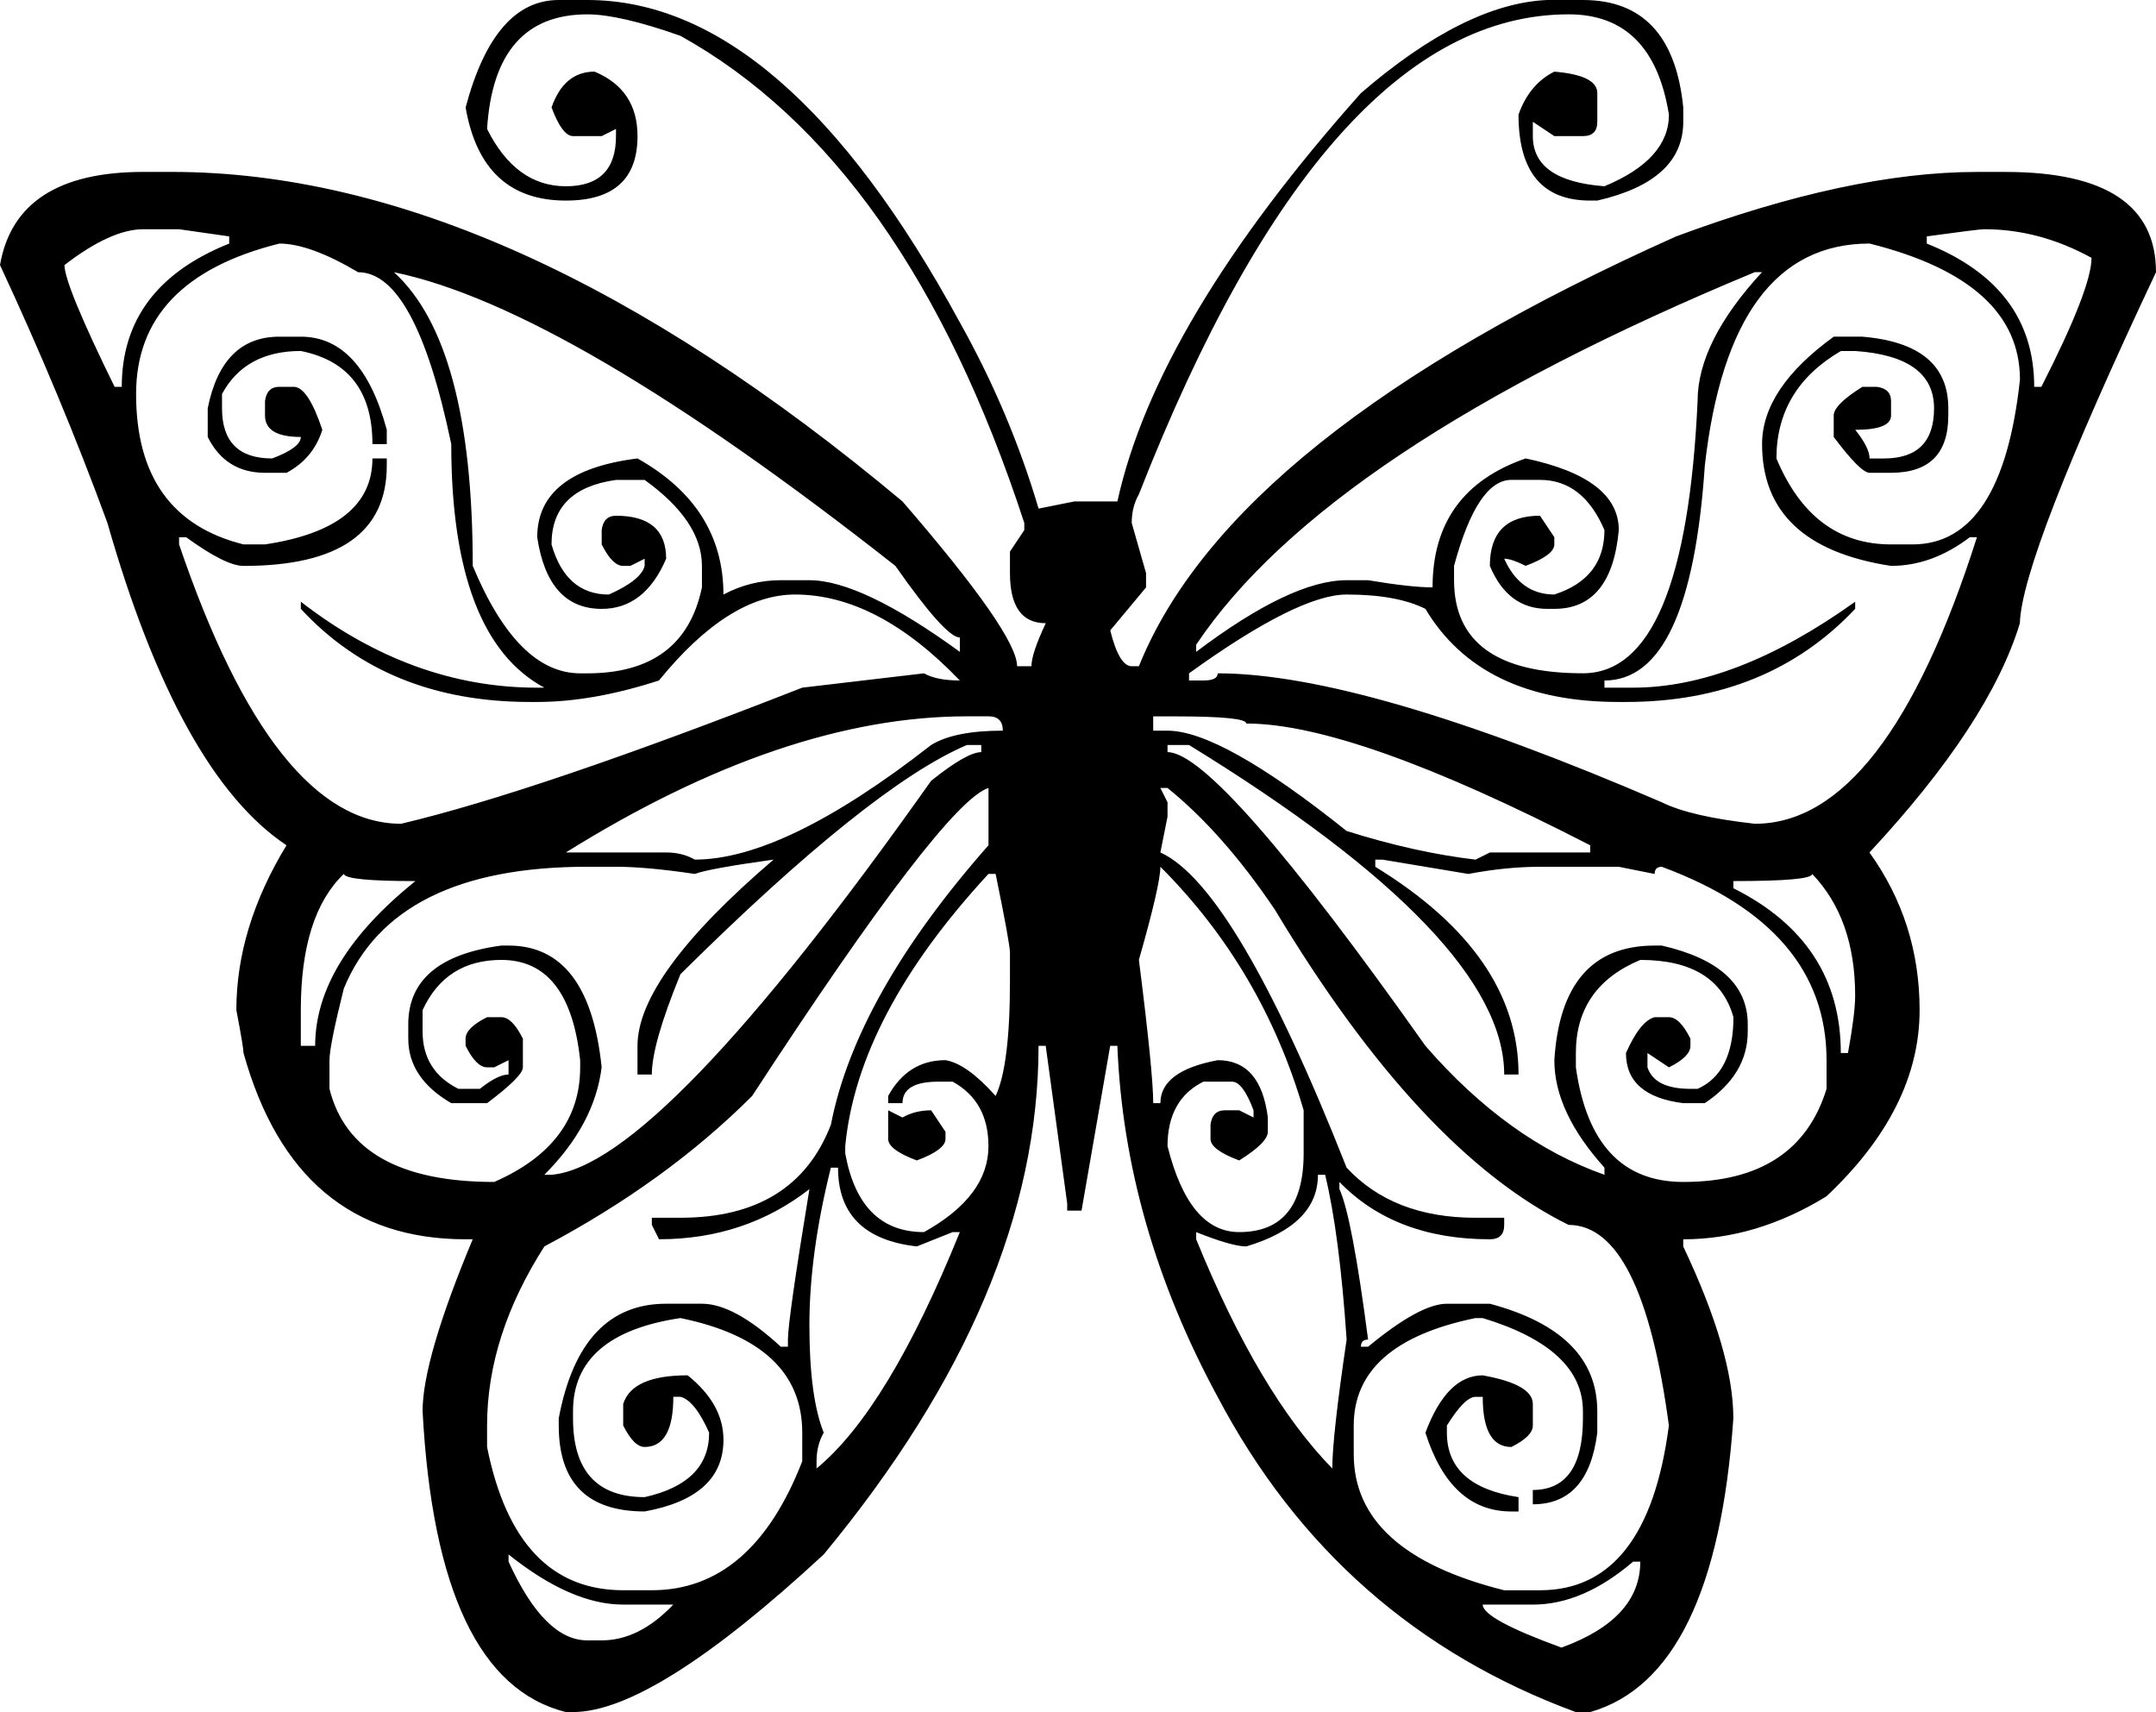 <?xml version="1.0" encoding="utf-8"?>
<!-- Generator: Adobe Illustrator 15.0.2, SVG Export Plug-In . SVG Version: 6.00 Build 0)  -->
<!DOCTYPE svg PUBLIC "-//W3C//DTD SVG 1.1//EN" "http://www.w3.org/Graphics/SVG/1.1/DTD/svg11.dtd">
<svg version="1.1" id="Layer_1" xmlns="http://www.w3.org/2000/svg" xmlns:xlink="http://www.w3.org/1999/xlink" x="0px" y="0px"
	 width="90.729px" height="72.041px" viewBox="0 0 90.729 72.041" enable-background="new 0 0 90.729 72.041" xml:space="preserve">
<path d="M23.511,0h1.206c5.526,0,10.751,4.521,15.674,13.564c1.406,2.512,2.512,5.125,3.315,7.837l1.507-0.301h1.809
	c1.105-5.024,4.521-10.751,10.248-17.181C60.185,1.407,62.797,0.101,65.108,0h1.506c2.513,0,3.92,1.507,4.221,4.521v0.603
	c0,1.658-1.205,2.763-3.617,3.316h-0.301c-2.01,0-3.015-1.206-3.015-3.617c0.302-0.854,0.804-1.457,1.507-1.809
	c1.205,0.101,1.809,0.402,1.809,0.904v1.206c0,0.402-0.201,0.603-0.604,0.603h-1.205l-0.904-0.603v0.603
	c0,1.256,1.005,1.959,3.014,2.11c1.809-0.753,2.713-1.758,2.713-3.014c-0.451-2.813-1.858-4.22-4.219-4.22
	c-6.783,0-12.811,6.732-18.086,20.196c-0.201,0.352-0.302,0.753-0.302,1.206l0.603,2.11v0.603l-1.507,1.809
	c0.251,1.005,0.553,1.507,0.904,1.507h0.302c2.612-6.481,10.148-12.509,22.607-18.086c4.873-1.809,9.092-2.713,12.658-2.713h1.207
	c4.219,0,6.33,1.407,6.33,4.22c-3.768,7.988-5.678,12.911-5.729,14.77c-0.854,2.813-2.963,6.028-6.329,9.646
	c1.407,1.959,2.11,4.169,2.11,6.631c0,2.763-1.307,5.376-3.919,7.837c-1.959,1.205-3.969,1.809-6.028,1.809v0.301
	c1.406,2.965,2.109,5.376,2.109,7.234c-0.502,7.234-2.512,11.354-6.027,12.359h-0.604c-6.682-2.463-11.705-6.883-15.071-13.264
	c-2.612-4.822-4.019-9.746-4.22-14.77h-0.302l-1.206,6.934h-0.603v-0.303l-0.904-6.631h-0.302c0,6.983-3.014,14.117-9.042,21.402
	c-4.773,4.42-8.29,6.631-10.55,6.631h-0.301c-3.617-0.904-5.626-5.125-6.028-12.66c0-1.457,0.703-3.869,2.11-7.234h-0.301
	c-4.773,0-7.888-2.612-9.344-7.837c0-0.151-0.101-0.754-0.302-1.809c0-2.311,0.704-4.622,2.11-6.933
	c-3.015-2.009-5.526-6.531-7.536-13.564C3.215,18.437,1.708,14.82,0,11.153c0.452-2.612,2.461-3.919,6.028-3.919h1.206
	c9.444,0,19.693,4.622,30.745,13.866c3.215,3.718,4.823,6.029,4.823,6.933h0.603c0-0.352,0.201-0.955,0.603-1.809
	c-1.005,0-1.507-0.704-1.507-2.11v-0.904l0.603-0.904v-0.301c-3.316-10.148-8.139-16.98-14.469-20.497
	c-1.708-0.603-3.014-0.904-3.918-0.904c-2.612,0-4.019,1.608-4.22,4.823c0.804,1.607,1.909,2.411,3.315,2.411s2.11-0.703,2.11-2.11
	V5.426L25.32,5.727h-1.206c-0.301,0-0.603-0.402-0.904-1.206c0.352-1.005,0.955-1.507,1.809-1.507
	c1.206,0.502,1.809,1.407,1.809,2.713c0,1.809-1.004,2.713-3.014,2.713c-2.361,0-3.768-1.306-4.22-3.918
	C20.396,1.507,21.703,0,23.511,0z M2.713,11.153c0,0.552,0.703,2.261,2.11,5.124h0.301c0-2.813,1.507-4.823,4.521-6.028V9.947
	l-2.11-0.301H6.028C5.124,9.646,4.019,10.148,2.713,11.153z M5.727,16.578c0,3.467,1.507,5.577,4.521,6.33h0.904
	c3.014-0.452,4.521-1.658,4.521-3.617h0.603v0.302c0,2.813-2.009,4.22-6.028,4.22c-0.502,0-1.306-0.402-2.412-1.206H7.536v0.301
	c2.663,7.837,5.777,11.755,9.344,11.755c3.818-0.904,9.444-2.813,16.88-5.727l5.124-0.603c0.352,0.201,0.854,0.301,1.507,0.301
	c-2.311-2.411-4.622-3.617-6.933-3.617c-1.858,0-3.768,1.206-5.727,3.617c-1.859,0.603-3.567,0.904-5.124,0.904h-0.301
	c-4.019,0-7.234-1.306-9.646-3.918V25.32c3.115,2.411,6.431,3.617,9.947,3.617h0.301c-2.612-1.406-3.918-4.823-3.918-10.248
	c-1.005-4.823-2.311-7.234-3.918-7.234c-1.356-0.804-2.462-1.206-3.316-1.206C7.736,11.253,5.727,13.363,5.727,16.578z
	 M11.755,14.167h0.904c1.708,0,2.914,1.306,3.617,3.918v0.603h-0.603c0-2.21-1.005-3.517-3.015-3.919
	c-1.557,0-2.663,0.603-3.315,1.809v0.603c0,1.407,0.703,2.11,2.11,2.11c0.804-0.301,1.206-0.603,1.206-0.904
	c-1.004,0-1.507-0.301-1.507-0.904V16.88c0.05-0.402,0.251-0.603,0.603-0.603h0.603c0.402,0,0.804,0.603,1.206,1.809
	c-0.251,0.804-0.753,1.407-1.507,1.809h-0.904c-1.105,0-1.909-0.502-2.412-1.507v-1.206C9.143,15.172,10.148,14.167,11.755,14.167z
	 M14.468,36.774c-1.206,1.155-1.809,3.064-1.809,5.727v1.507h0.603c0-2.361,1.407-4.672,4.22-6.933
	C15.523,37.075,14.519,36.975,14.468,36.774z M27.43,45.214h-0.603v-1.206c0-1.959,1.909-4.571,5.727-7.837
	c-1.809,0.251-2.914,0.452-3.315,0.603c-1.356-0.201-2.462-0.302-3.316-0.302h-1.206c-5.426,0-8.842,1.708-10.249,5.125
	c-0.402,1.607-0.603,2.612-0.603,3.015v1.205c0.653,2.612,2.964,3.918,6.933,3.918c2.411-1.055,3.617-2.662,3.617-4.822v-0.301
	c-0.302-2.814-1.407-4.22-3.316-4.22c-1.557,0-2.663,0.703-3.315,2.11v0.904c0,1.104,0.502,1.909,1.507,2.411h0.904
	c0.502-0.402,0.904-0.603,1.206-0.603v-0.603l-0.603,0.301h-0.301c-0.302,0-0.603-0.301-0.904-0.904v-0.301
	c0-0.302,0.301-0.604,0.904-0.905H21.1c0.302,0,0.603,0.301,0.904,0.905v1.205c0,0.252-0.502,0.754-1.507,1.508H18.99
	c-1.206-0.703-1.809-1.607-1.809-2.713v-0.604c0-1.858,1.306-2.964,3.918-3.315h0.302c2.26,0,3.567,1.708,3.918,5.124
	c-0.201,1.607-1.005,3.115-2.412,4.521h0.301c3.015-0.251,8.34-5.777,15.976-16.578c1.005-0.804,1.708-1.206,2.11-1.206v-0.301
	h-0.603c-2.713,1.155-6.732,4.371-12.057,9.646C27.832,42.953,27.43,44.359,27.43,45.214z M16.578,11.454
	c2.21,2.009,3.316,6.129,3.316,12.358c1.256,3.014,2.763,4.521,4.521,4.521h0.301c2.713,0,4.32-1.206,4.823-3.617v-0.904
	c0-1.256-0.804-2.461-2.411-3.617h-1.206c-1.809,0.251-2.713,1.156-2.713,2.713c0.402,1.407,1.206,2.11,2.412,2.11
	c0.904-0.402,1.407-0.804,1.507-1.206v-0.301l-0.603,0.301h-0.301c-0.302,0-0.603-0.301-0.904-0.904v-0.603
	c0.05-0.402,0.251-0.603,0.603-0.603c1.407,0,2.11,0.603,2.11,1.809c-0.603,1.407-1.507,2.11-2.713,2.11
	c-1.507,0-2.412-1.005-2.713-3.014c0-1.859,1.407-2.964,4.22-3.316c2.412,1.356,3.617,3.266,3.617,5.727
	c0.753-0.402,1.558-0.603,2.412-0.603h1.206c1.457,0,3.567,1.004,6.33,3.014v-0.603c-0.402,0-1.306-1.005-2.713-3.014
	C28.485,16.578,21.451,12.459,16.578,11.454z M20.497,59.983v0.904c0.804,4.019,2.712,6.028,5.727,6.028h1.206
	c2.813,0,4.923-1.809,6.33-5.426v-1.205c0-2.512-1.708-4.119-5.125-4.822c-3.014,0.451-4.521,1.758-4.521,3.918v0.301
	c0,2.211,1.005,3.316,3.015,3.316c1.809-0.402,2.713-1.307,2.713-2.713c-0.402-0.904-0.804-1.406-1.206-1.508h-0.301
	c0,1.407-0.402,2.11-1.206,2.11c-0.302,0-0.603-0.302-0.904-0.904v-0.904c0.251-0.804,1.155-1.206,2.713-1.206
	c1.004,0.805,1.507,1.709,1.507,2.713c0,1.607-1.105,2.613-3.315,3.015c-2.412,0-3.617-1.206-3.617-3.617v-0.302
	c0.603-3.215,2.11-4.822,4.521-4.822h1.507c0.904,0,2.01,0.604,3.316,1.809h0.301v-0.302c0-0.552,0.301-2.663,0.904-6.329
	c-1.809,1.406-3.918,2.109-6.33,2.109l-0.301-0.604v-0.301h1.206c3.215,0,5.325-1.307,6.33-3.918
	c0.703-3.617,2.914-7.536,6.631-11.756v-2.411c-1.256,0.402-4.572,4.722-9.947,12.961c-2.411,2.411-5.325,4.521-8.741,6.329
	C21.301,54.96,20.497,57.472,20.497,59.983z M21.401,65.41v0.301c1.004,2.211,2.11,3.314,3.315,3.314h0.603
	c1.055,0,2.06-0.502,3.014-1.506h-2.11C24.767,67.52,23.16,66.816,21.401,65.41z M23.813,35.87h4.22
	c0.452,0,0.854,0.101,1.206,0.301c2.512,0,5.828-1.607,9.947-4.823c0.653-0.402,1.658-0.603,3.015-0.603
	c0-0.402-0.201-0.603-0.603-0.603h-0.904C35.568,30.143,29.941,32.051,23.813,35.87z M34.965,49.133
	c-0.603,2.41-0.904,4.621-0.904,6.631s0.201,3.517,0.603,4.521c-0.201,0.352-0.302,0.754-0.302,1.205v0.302
	c2.01-1.657,4.019-4.974,6.029-9.946h-0.302l-1.507,0.602c-2.21-0.25-3.316-1.355-3.316-3.314H34.965z M35.568,48.529
	c0.402,2.211,1.507,3.316,3.315,3.316c1.809-1.006,2.713-2.211,2.713-3.617c0-1.256-0.502-2.16-1.507-2.713h-0.603
	c-1.005,0-1.507,0.301-1.507,0.904h-0.603v-0.302c0.553-1.005,1.356-1.507,2.412-1.507c0.603,0.1,1.306,0.603,2.11,1.507
	c0.402-0.854,0.603-2.462,0.603-4.823v-1.206c0-0.251-0.201-1.356-0.603-3.315h-0.301c-3.667,3.969-5.677,7.787-6.028,11.455V48.529
	z M37.376,46.721l0.603,0.302c0.352-0.201,0.753-0.302,1.206-0.302l0.603,0.904v0.302c0,0.302-0.402,0.603-1.206,0.903
	c-0.804-0.301-1.206-0.602-1.206-0.903V46.721z M48.831,36.472c0,0.502-0.302,1.809-0.904,3.919
	c0.402,3.165,0.603,5.174,0.603,6.029h0.302c0-0.904,0.804-1.508,2.411-1.809c1.206,0,1.909,0.803,2.11,2.411v0.603
	c0,0.302-0.402,0.703-1.206,1.205c-0.804-0.301-1.206-0.602-1.206-0.903v-0.603c0.051-0.402,0.252-0.604,0.604-0.604h0.603
	l0.603,0.302v-0.302c-0.301-0.804-0.603-1.205-0.904-1.205H50.64c-1.005,0.502-1.508,1.406-1.508,2.713
	c0.604,2.41,1.607,3.617,3.015,3.617c1.809,0,2.713-1.105,2.713-3.316v-1.809C53.704,42.752,51.694,39.336,48.831,36.472z
	 M48.529,30.143v0.603h0.603c1.508,0,4.02,1.407,7.536,4.22c1.909,0.603,3.718,1.005,5.426,1.206l0.603-0.301h4.221v-0.302
	c-6.632-3.416-11.455-5.124-14.469-5.124c0-0.201-1.005-0.301-3.015-0.301H48.529z M48.831,33.157l0.301,0.603v0.603l-0.301,1.507
	c2.109,0.955,4.723,5.375,7.837,13.263c1.306,1.406,3.114,2.109,5.426,2.109H63.3v0.301c0,0.402-0.201,0.604-0.604,0.604
	c-2.662,0-4.772-0.804-6.33-2.412v0.303c0.352,0.753,0.754,2.863,1.206,6.329c-0.201,0-0.302,0.101-0.302,0.302h0.302
	c1.457-1.205,2.562-1.809,3.315-1.809h1.809c3.014,0.804,4.521,2.311,4.521,4.521v0.904c-0.251,2.01-1.155,3.014-2.713,3.014v-0.603
	c1.406,0,2.109-1.005,2.109-3.015v-0.301c0-1.758-1.406-3.064-4.219-3.918h-0.302c-3.417,0.703-5.124,2.21-5.124,4.521v1.206
	c0,2.763,2.109,4.672,6.33,5.727h1.507c3.015,0,4.823-2.311,5.425-6.933c-0.753-5.626-2.16-8.44-4.219-8.44
	c-4.17-2.059-8.289-6.48-12.359-13.262c-1.457-2.16-2.964-3.868-4.521-5.124H48.831z M49.132,31.348v0.301
	c1.407,0,5.024,4.12,10.852,12.358c2.311,2.662,4.823,4.471,7.535,5.426v-0.301c-1.406-1.559-2.109-3.064-2.109-4.521
	c0.201-3.216,1.607-4.823,4.221-4.823h0.301c2.411,0.553,3.617,1.658,3.617,3.315v0.302c0,1.206-0.604,2.21-1.809,3.015h-0.904
	c-1.607-0.201-2.412-0.904-2.412-2.11c0.402-0.904,0.805-1.407,1.207-1.507h0.602c0.303,0,0.604,0.301,0.904,0.905v0.301
	c0,0.302-0.301,0.604-0.904,0.904l-0.904-0.603v0.603c0.201,0.604,0.805,0.904,1.809,0.904h0.303
	c1.004-0.452,1.506-1.457,1.506-3.014c-0.451-1.607-1.758-2.411-3.918-2.411c-1.809,0.753-2.713,2.06-2.713,3.918v0.603
	c0.452,3.215,1.959,4.822,4.521,4.822c3.215,0,5.225-1.306,6.028-3.918v-1.205c0-3.718-2.312-6.431-6.933-8.139
	c-0.201,0-0.301,0.101-0.301,0.302l-1.508-0.302h-3.315c-0.954,0-1.96,0.101-3.015,0.302l-3.617-0.603h-0.301v0.301
	c4.019,2.462,6.028,5.375,6.028,8.742H63.3c0-3.818-4.422-8.44-13.264-13.866H49.132z M67.519,28.635v0.301h1.207
	c2.863,0,5.978-1.206,9.344-3.617v0.301c-2.462,2.612-5.678,3.918-9.646,3.918h-0.301c-3.868,0-6.581-1.306-8.139-3.918
	c-0.804-0.402-1.908-0.603-3.315-0.603c-1.356,0-3.567,1.105-6.632,3.316v0.301h0.604c0.402,0,0.603-0.101,0.603-0.301
	c4.069,0,10.299,1.809,18.688,5.426c0.804,0.402,2.109,0.703,3.918,0.904c3.668,0,6.783-4.019,9.344-12.057h-0.301
	c-1.055,0.804-2.16,1.206-3.315,1.206c-3.617-0.553-5.426-2.261-5.426-5.124c0-1.558,1.005-3.064,3.015-4.521h1.205
	c2.412,0.201,3.617,1.206,3.617,3.014v0.301c0,1.608-0.803,2.412-2.411,2.412h-0.904c-0.251,0-0.753-0.502-1.507-1.507v-0.904
	c0-0.301,0.402-0.703,1.205-1.206h0.604c0.402,0.05,0.603,0.251,0.603,0.603v0.603c0,0.402-0.503,0.603-1.507,0.603
	c0.402,0.502,0.603,0.904,0.603,1.206h0.603c1.407,0,2.111-0.703,2.111-2.11c0-1.457-1.105-2.261-3.316-2.412h-0.604
	c-1.809,1.055-2.713,2.563-2.713,4.521c1.006,2.412,2.613,3.617,4.823,3.617h0.904c2.513,0,4.019-2.311,4.521-6.933
	c0-2.763-2.109-4.672-6.329-5.727c-3.919,0-6.229,3.115-6.933,9.344C71.337,25.621,69.931,28.635,67.519,28.635z M50.338,27.128
	v0.301c2.663-2.01,4.772-3.014,6.33-3.014h0.904c1.206,0.201,2.11,0.301,2.713,0.301c0-2.713,1.306-4.521,3.919-5.426
	c2.611,0.553,3.918,1.558,3.918,3.014c-0.201,2.21-1.105,3.316-2.713,3.316h-0.301c-1.105,0-1.91-0.603-2.412-1.809
	c0-1.407,0.703-2.11,2.11-2.11l0.603,0.904v0.301c0,0.301-0.402,0.603-1.205,0.904c-0.402-0.201-0.704-0.301-0.904-0.301
	c0.451,1.004,1.154,1.507,2.109,1.507c1.406-0.452,2.109-1.356,2.109-2.713c-0.602-1.406-1.506-2.11-2.712-2.11h-1.206
	c-0.955,0-1.758,1.206-2.411,3.617v0.603c0,2.612,1.809,3.918,5.425,3.918c2.864,0,4.472-3.818,4.824-11.454
	c0-1.658,0.903-3.466,2.712-5.426h-0.302C61.843,16.428,54.005,21.652,50.338,27.128z M55.462,49.434
	c0,1.406-1.004,2.412-3.014,3.014c-0.402,0-1.105-0.2-2.11-0.602v0.301c1.759,4.32,3.667,7.535,5.728,9.646
	c0-0.904,0.201-2.713,0.603-5.426c-0.201-2.964-0.503-5.274-0.904-6.933H55.462z M62.396,57.873
	c1.406,0.252,2.109,0.654,2.109,1.206v0.904c0,0.302-0.301,0.603-0.904,0.904c-0.804,0-1.205-0.703-1.205-2.11h-0.302
	c-0.302,0-0.704,0.402-1.206,1.206v0.302c0,1.507,1.005,2.411,3.015,2.713v0.603h-0.302c-1.708,0-2.914-1.104-3.617-3.315
	C60.587,58.678,61.39,57.873,62.396,57.873z M64.505,67.52h-2.109c0,0.402,1.104,1.004,3.314,1.809
	c2.211-0.805,3.316-2.01,3.316-3.617h-0.301C67.318,66.916,65.911,67.52,64.505,67.52z M72.944,37.075v0.301
	c3.015,1.507,4.521,3.818,4.521,6.933h0.302c0.201-1.105,0.302-1.909,0.302-2.412c0-2.16-0.604-3.868-1.809-5.124
	C76.261,36.975,75.155,37.075,72.944,37.075z M81.083,9.947v0.302c3.014,1.206,4.521,3.215,4.521,6.028h0.301
	c1.408-2.763,2.111-4.572,2.111-5.426c-1.457-0.804-2.965-1.206-4.521-1.206C83.345,9.646,82.54,9.746,81.083,9.947z"/>
</svg>
